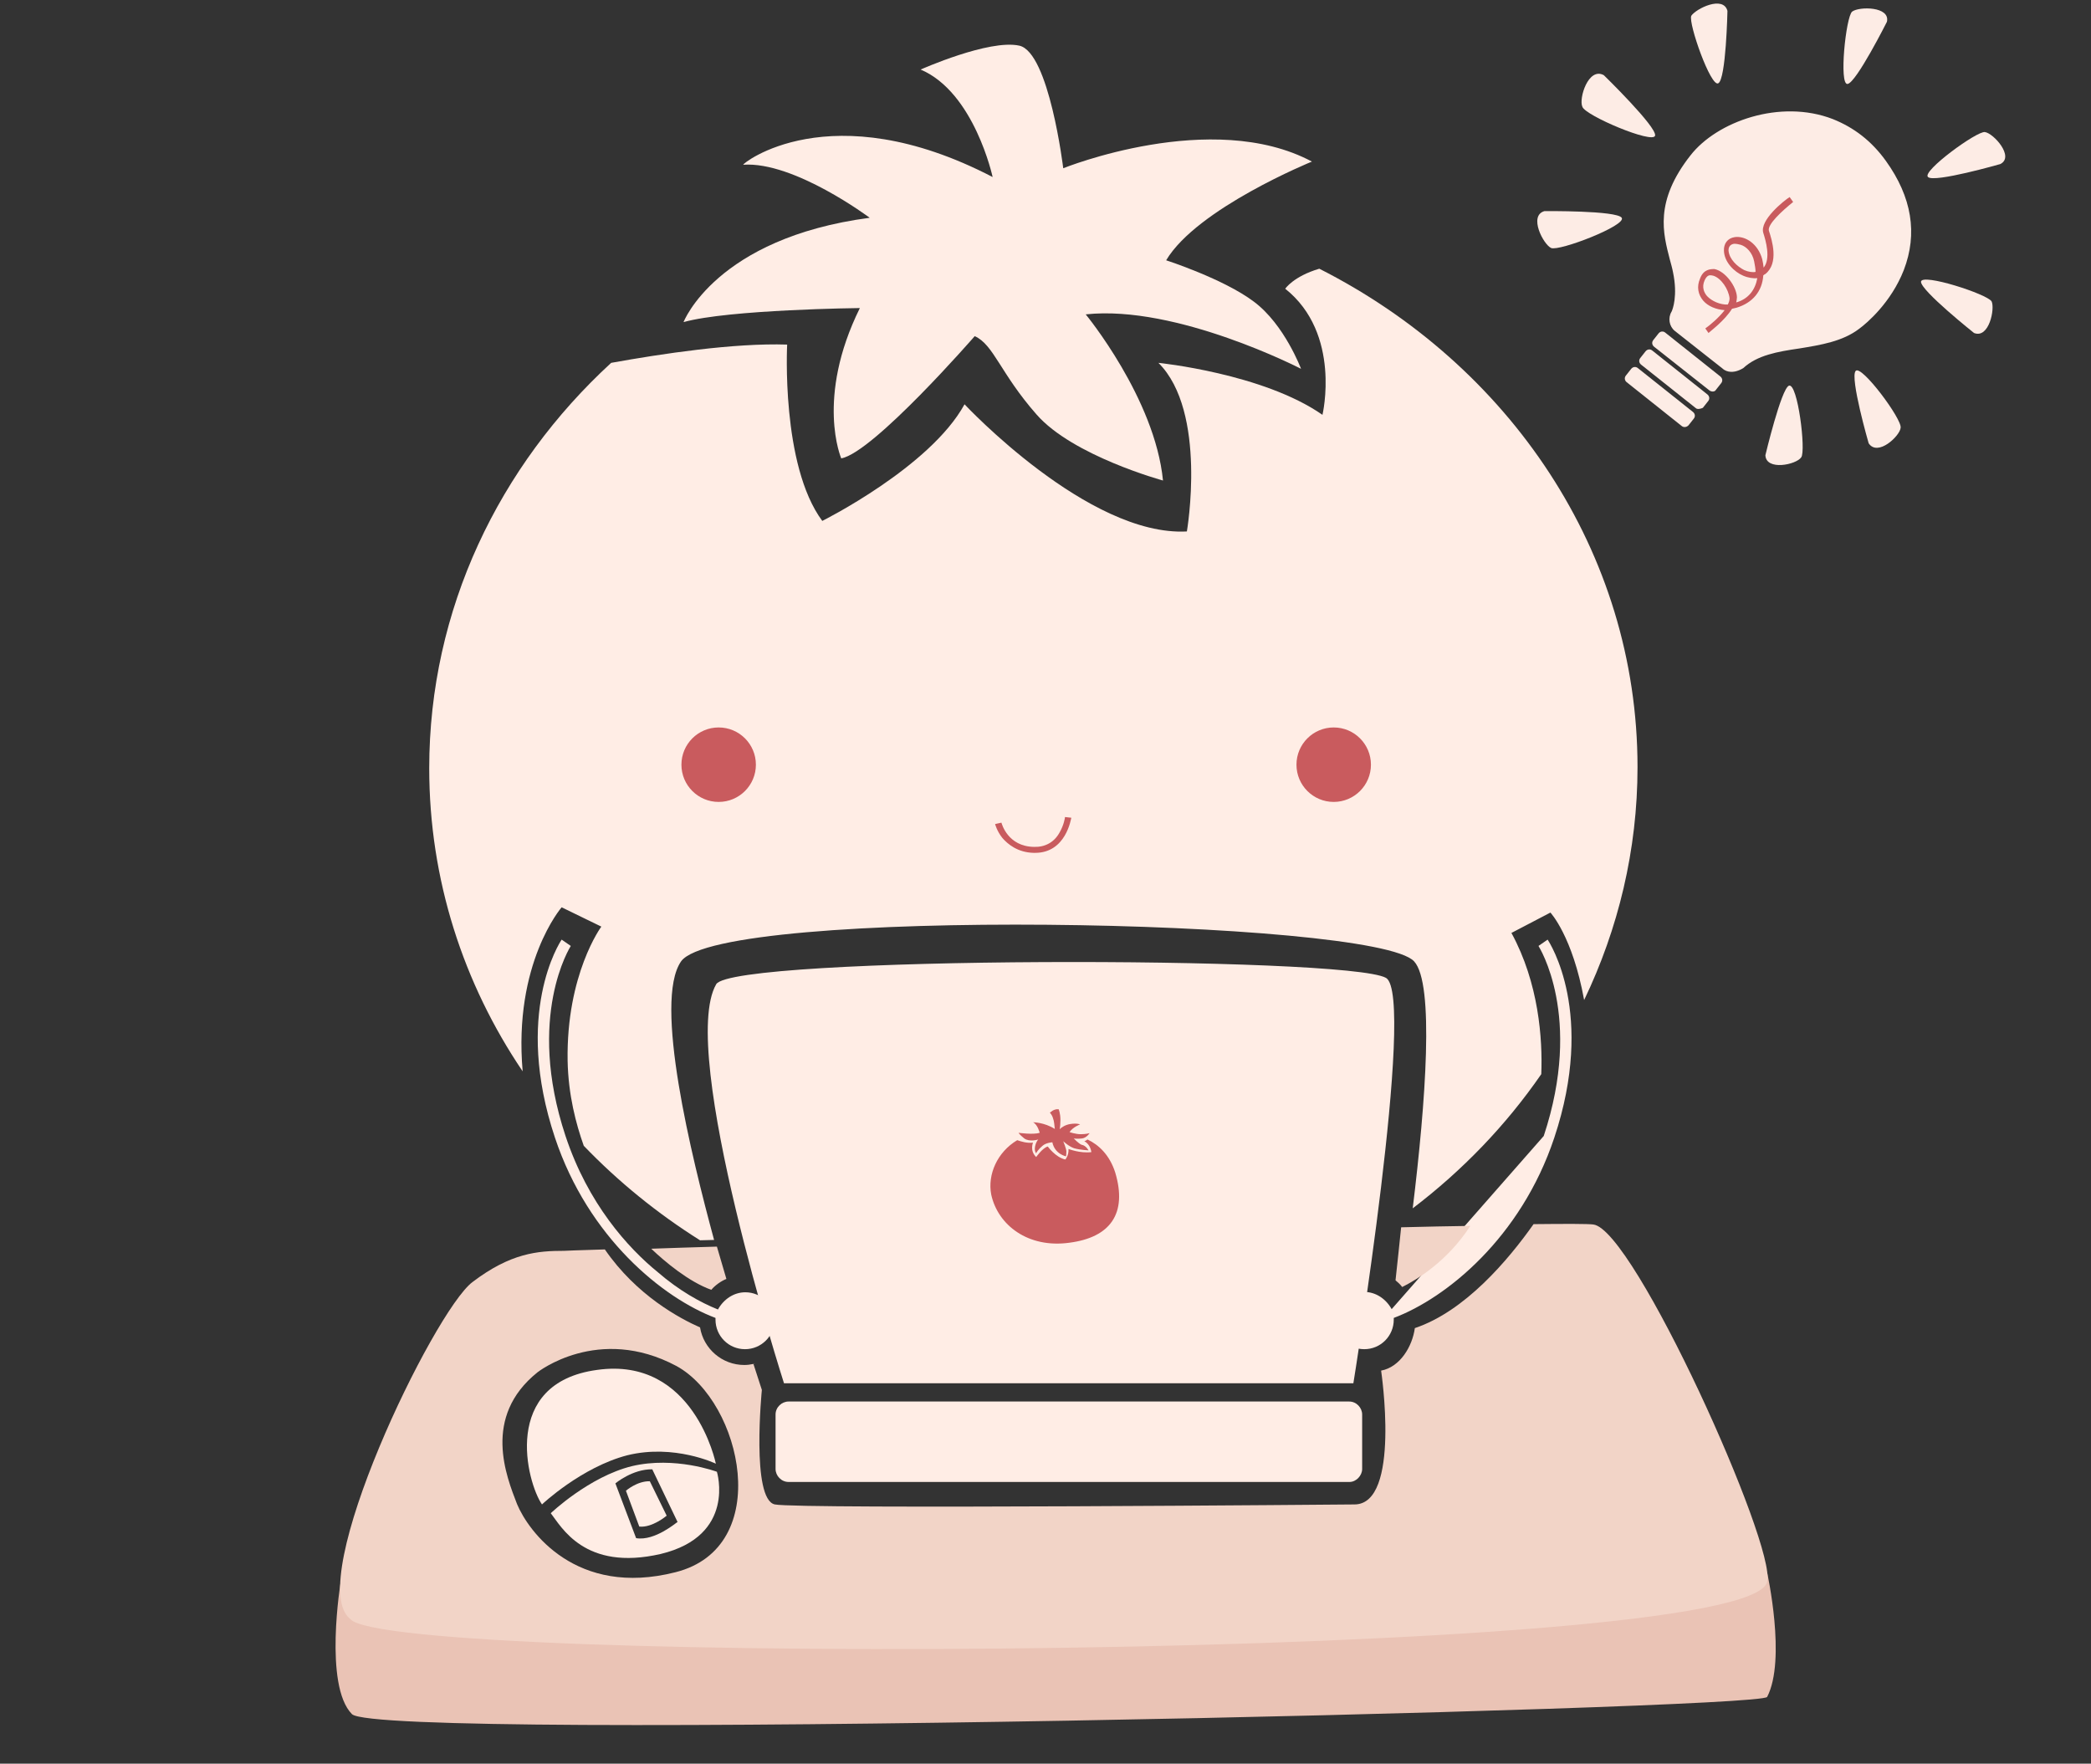 <?xml version="1.0" encoding="utf-8"?>
<!-- Generator: Adobe Illustrator 22.0.0, SVG Export Plug-In . SVG Version: 6.00 Build 0)  -->
<svg version="1.1" id="Layer_1" xmlns="http://www.w3.org/2000/svg" xmlns:xlink="http://www.w3.org/1999/xlink" x="0px" y="0px"
	 viewBox="0 0 595.3 502.1" style="enable-background:new 0 0 595.3 502.1;" xml:space="preserve">
<rect x="0" y="0" width="595.3" height="502.1" fill="#333333" stroke="none"/>
<style type="text/css">
	.st0{fill:#EAC3B5;}
	.st1{fill:#F2D4C7;}
	.st2{fill:#FFEDE5;}
	.st3{fill:#C95B5E;}
	.st4{fill:#FDECE5;}
</style>
<g>
	<g>
		<g>
			<path class="st0" d="M97,450.3c0,0-4.9,29.5,3.2,37.7c7.9,7.9,400.9-1.3,402.9-4.9c5.5-10.6,0-35.4,0-35.4l-383.3,2.7L97,450.3
				L97,450.3z"/>
			<g>
				<path class="st1" d="M254.4,353.3C254.6,353.3,254.6,353.3,254.4,353.3C254.6,353.3,254.6,353.3,254.4,353.3z"/>
				<path class="st1" d="M249.2,353.5c1.8-0.1,3.4-0.1,5.2-0.2C252.7,353.3,250.9,353.5,249.2,353.5z"/>
				<path class="st1" d="M247.5,353.6c0.6,0,1.3,0,1.9-0.1C248.7,353.5,248.1,353.6,247.5,353.6z"/>
				<path class="st1" d="M273.1,352.7c0.2,0,0.5,0,0.7,0C273.6,352.7,273.3,352.7,273.1,352.7z"/>
				<path class="st1" d="M273.8,352.7c2.1-0.1,4-0.1,6.2-0.2C277.7,352.6,275.6,352.6,273.8,352.7z"/>
				<path class="st1" d="M242.5,353.7c1.8-0.1,3.2-0.1,4.9-0.2C245.8,353.6,244,353.7,242.5,353.7z"/>
				<path class="st1" d="M254.6,353.3c6-0.2,12.2-0.4,18.5-0.6C266.7,353,260.6,353.2,254.6,353.3z"/>
				<path class="st1" d="M214.5,388.3c0.2-0.1,0.5-0.1,0.6-0.2C214.9,388.2,214.8,388.3,214.5,388.3z"/>
				<path class="st1" d="M279.9,352.6c0.1,0,0.3,0,0.4,0C280.1,352.6,280,352.6,279.9,352.6z"/>
				<path class="st1" d="M214.4,388.3L214.4,388.3L214.4,388.3C214.5,388.3,214.4,388.3,214.4,388.3z"/>
				<path class="st1" d="M214.2,354.5c6.5-0.2,13.7-0.4,21-0.6C227.9,354.2,220.7,354.4,214.2,354.5z"/>
				<path class="st1" d="M235.2,354c0.9,0,1.9-0.1,2.8-0.1C237,353.8,236.2,353.8,235.2,354z"/>
				<path class="st1" d="M237.8,353.8c1,0,2.2-0.1,3.3-0.1C240.1,353.8,239.1,353.8,237.8,353.8z"/>
				<path class="st1" d="M241.2,353.8c0.4,0,0.9,0,1.1,0C242.1,353.7,241.6,353.8,241.2,353.8z"/>
				<path class="st1" d="M385.6,428.3c0,0-158.2,1.4-165,0c-6.8-1.4-3.7-32.6-3.7-32.6l-2.4-7.4c-0.9,0.2-1.8,0.3-2.6,0.3
					c-6.3,0-11.6-4.6-12.6-10.7c-5.7-2.5-18.1-9.1-27.1-22.2c-7.4,0.2-11.6,0.4-11.6,0.4c-7.5,0-15.2,0.6-26.1,8.9
					c-11,8.3-48.2,85.3-34.8,95.9c10.7,13.4,398.8,12,403.4-10.6c2.7-10.2-37.9-100.4-49.5-101.7c-1.5-0.2-7.7-0.2-17-0.1
					c-7.2,10.2-19.5,24.8-33.8,29.6c-0.7,5.2-4.2,11.1-9.6,12.1C393.2,390.3,398.9,428.3,385.6,428.3z M192.3,447.6
					c-28.3,7.2-41.9-11.7-45.1-19.4c-3-7.8-10-24.8,5.8-37.5c0,0,17.3-13.7,39.6-1.8C211.2,399.1,220.5,440.5,192.3,447.6z"/>
				<path class="st1" d="M387.8,349.6c0.1,0,0.1,0,0.2,0C388,349.6,388,349.6,387.8,349.6z"/>
				<path class="st1" d="M312.8,351.6c0.1,0,0.1,0,0.2,0H312.8z"/>
				<path class="st1" d="M313,351.6c4.3-0.1,8.6-0.2,12.8-0.4C321.6,351.4,317.4,351.5,313,351.6z"/>
				<path class="st1" d="M325.8,351.2c0.1,0,0.3,0,0.4,0C326.1,351.2,325.9,351.2,325.8,351.2z"/>
				<path class="st1" d="M280.3,352.6c10.7-0.3,21.6-0.6,32.6-0.9C301.9,352,291.1,352.3,280.3,352.6z"/>
				<path class="st1" d="M358.3,350.4c10.3-0.3,20.4-0.6,29.6-0.9C378.5,349.9,368.6,350.1,358.3,350.4z"/>
				<path class="st1" d="M358.1,350.4C358.1,350.4,358.3,350.4,358.1,350.4C358.3,350.4,358.1,350.4,358.1,350.4z"/>
				<path class="st1" d="M326.2,351.2c10.8-0.3,21.6-0.6,31.9-0.9C347.8,350.7,337.1,350.9,326.2,351.2z"/>
			</g>
			<g>
				<path class="st2" d="M375.6,76.5c-7.4,2.2-9.7,5.7-9.7,5.7c16.1,12.8,10.6,35.9,10.6,35.9c-16.9-11.8-46.7-14.8-46.7-14.8
					c14,13.9,8.1,48,8.1,48c-28.1,1.5-63.3-36.2-63.3-36.2c-9.8,17.9-40.5,33.2-40.5,33.2c-11.8-15.9-10-50.2-10-50.2
					c-15.1-0.5-35.7,2.6-50.1,5.2c-31.9,29.3-51.8,70.2-51.8,115.4c0,31.7,9.7,61.3,26.6,86.3c-2.7-30.8,11.1-46.7,11.1-46.7
					l11.3,5.5c0,0-10,13.5-9.6,38.2c0.2,9.8,2.4,18,4.6,24.2c9.8,10.2,21,19.3,33.1,26.9l4-0.1c-6.5-24-17.3-67.9-9.4-79.3
					c11.1-15.6,197.6-12.2,208.7,0c5.8,6.3,3.3,40-0.4,70.3c14.2-10.8,26.6-23.7,36.6-38.2c0.4-10-0.7-25.9-8.5-40.2l11.1-5.8
					c0,0,6.3,6.7,9.6,24.9c9.7-20.2,15.2-42.7,15.2-66.3C466.2,157,429.5,103.8,375.6,76.5z"/>
				<path class="st2" d="M282.6,50.4c0,0-5.2-24.1-20.5-30.6c0,0,19.5-8.7,28.1-6.8c8.5,1.9,12.5,34.9,12.5,34.9S345,30.8,373.5,46
					c0,0-32.7,13.3-41.5,28.1c0,0,16.4,5.3,25,11.8c8.7,6.5,13.4,19.1,13.4,19.1S335,86.7,309.1,89.5c0,0,19.7,23.9,22,47.3
					c0,0-25.7-7-36-18.8c-10.3-11.7-12.2-19.9-17.6-22.3c0,0-28.8,33.1-38,34.8c0,0-7.4-17.1,5.3-42.8c0,0-37.3,0.4-50.2,4
					c0,0,9.2-23.9,53-29.7c0,0-21.5-16.1-36-15.1C211,46.8,236.2,26.3,282.6,50.4z"/>
				<circle class="st3" cx="379.7" cy="217.7" r="10.6"/>
				<circle class="st3" cx="204.6" cy="217.7" r="10.6"/>
				<g>
					<path class="st3" d="M294.7,242.8c-0.1,0-0.2,0-0.4,0c-4.6-0.1-7.4-2.5-8.9-4.2c-1.6-2-2.1-4-2.1-4l1.8-0.4
						c0.1,0.3,1.8,6.8,9.3,6.9c3.1,0.1,5.7-1.3,7.2-4c1.3-2.2,1.6-4.3,1.6-4.5l1.8,0.2C304.9,233.1,303.5,242.8,294.7,242.8z"/>
				</g>
				<path class="st2" d="M212.2,367.9c-3.3,0-6.2,2-7.8,4.9c-5-2-11.1-5.4-17.1-10.6c-8.5-6.9-19.9-19.5-26.3-38.8
					c-11.3-34.1,1.4-53.9,1.5-54.1l-2.6-1.8c-0.6,0.9-13.7,21-1.9,56.4c9.5,28.5,30.8,45.7,45.7,51.3c0,0.2,0,0.4,0,0.5
					c0,4.6,3.7,8.4,8.4,8.4c4.6,0,8.4-3.7,8.4-8.4C220.6,371.7,216.8,367.9,212.2,367.9z"/>
				<path class="st2" d="M439.5,323.4c11.3-34.1-1.4-53.9-1.5-54.1l2.6-1.8c0.6,0.9,13.7,21,1.9,56.4c-9.5,28.5-30.8,45.7-45.7,51.3
					c0,0.2,0,0.4,0,0.5c0,4.6-3.7,8.4-8.4,8.4s-8.4-3.7-8.4-8.4c-0.1-4.1,3.8-7.9,8.4-7.9c3.3,0,6.2,2,7.8,4.9"/>
			</g>
			<g>
				<path class="st2" d="M384.2,421.9H224.5c-2.1,0-3.7-1.8-3.7-3.7v-15.5c0-2.1,1.8-3.7,3.7-3.7h159.6c2.1,0,3.7,1.8,3.7,3.7v15.5
					C387.8,420.1,386.1,421.9,384.2,421.9z"/>
				<path class="st2" d="M385.3,393.8H223.2c0,0-30.3-94.6-19.3-113.6c4.7-8.1,179.6-8.1,190.7-1.8
					C403.2,283.5,385.3,393.8,385.3,393.8z"/>
				<g>
					<path class="st3" d="M307.9,325.9c-0.9-0.4-2.2-1.8-2.2-1.8s0.9,0.2,2.4,0c1.3-0.2,2.1-1.5,2.1-1.5s-1,0.3-2.5,0.3
						s-3.2-0.6-3.2-0.6c0.9-1.4,3-2.2,3-2.2s-0.9-0.4-2.8-0.1c-1.3,0.2-2.5,0.9-3,1.5c0.1-0.6,0.2-1.6,0.2-2.6c0-2-0.5-3.1-0.5-3.1
						c-1.4-0.2-2.5,1-2.5,1s0.6,0.5,0.9,1.6c0.3,0.7,0.4,2.1,0.5,3c-3-1.9-6.2-1.9-6.2-1.9c1.3,0.6,1.9,3,1.9,3c-1.9,0.6-6,0-6,0
						s0.1,0.4,1.6,1.6c1.5,1.1,4,0.3,4,0.3s-0.6,0.5-0.9,1.9s0.3,2.1,0.3,2c0-0.1,0.6-1.1,1.8-2.1c1-0.9,2.8-1,2.8-1
						c0.7,3.4,3.9,4,3.9,4s0.1-0.7,0.1-1.4c0-0.7-0.9-2.9-0.9-2.9s1.6,1.5,3.1,2c1.8,0.5,4.1,0.6,4.1,0.6S309.2,326.1,307.9,325.9z"
						/>
					<path class="st3" d="M317.5,333.8c-1.6-5-4.7-7.9-7.9-9.4c-0.5,0.4-0.9,0.5-0.9,0.5c1.8,0.9,2,3.1,2,3.1
						c-3.2,0.4-6.5-0.9-6.5-0.9c0.1,1.9-0.9,3-0.9,3c-2.8-0.6-5-3.7-5-3.7c-1.5,0.4-3.3,3-3.3,3c-1.9-1.8-0.9-4.1-0.9-4.1
						c-1.8,0.2-3.3-0.3-4.5-0.7c-5.7,3.4-8.5,9.8-7.4,15.5c1.9,8.7,10.5,15.3,22.2,13.7C316.1,352.3,321,345.5,317.5,333.8z"/>
				</g>
			</g>
			<path class="st2" d="M204.1,419c0,0-12-4.5-24.2-1.6c-12.2,3-23.1,13.4-23.1,13.4c3,3.8,9.6,16.6,31.3,11.6
				C209.7,437.2,204.1,419,204.1,419z M181.1,437.9l-5.9-15.6c0,0,4.9-4.1,10.5-4l7.2,15C192.7,433.3,186.5,438.8,181.1,437.9z"/>
			<path class="st2" d="M154.3,428.3c0,0,11.2-10.6,24.3-14c13.4-3.3,25.2,2.4,25.2,2.4s-6.2-30.6-33.8-26.7
				C142.5,393.7,150,422.1,154.3,428.3z"/>
			<path class="st2" d="M178.2,424.4c0,0,3.2-2.8,6.8-2.7l4.8,9.8c0,0-4.1,3.5-7.8,3.1L178.2,424.4z"/>
		</g>
		<path class="st1" d="M398.9,349.4c-0.4,4.1-1,9.4-1.6,15.1l0,0c0.7,0.6,1.3,1.1,1.9,1.9c4-2,12.8-7.2,19.4-17.4
			C412.7,349.1,405.9,349.2,398.9,349.4L398.9,349.4z"/>
		<path class="st1" d="M204.1,354.9c-6.8,0.2-13.3,0.4-18.7,0.6c4,3.8,10.7,9.4,17.1,11.7c1.1-1.3,2.8-2.5,4.3-3.1l0,0L204.1,354.9z
			"/>
	</g>
</g>
<g>
	<g>
		<path class="st4" d="M476.6,91.8l15.7,12.6c0,0,9.6-5.4,14.2-5.7c4.5-0.3,19.9-3.6,26-9.6c6.2-6,10.6-19.9,9-29
			s-10.9-27.5-33.9-27.5c-23,0-32.5,23.7-32.5,27.5c0,3.9,2.8,18.7,3.4,21.1C479.3,83.7,476.6,91.8,476.6,91.8z"/>
		<path class="st4" d="M486.6,111.1l-15.7-12.4c-0.6-0.5-0.7-1.3-0.2-1.9l1.5-1.9c0.5-0.6,1.3-0.7,1.9-0.2l15.7,12.5
			c0.6,0.5,0.7,1.3,0.2,1.9l-1.5,1.9C488.2,111.6,487.2,111.6,486.6,111.1z"/>
		<g>
			<path class="st4" d="M491.5,105.6c-0.4-0.2-0.7-0.3-1-0.6l-13.7-10.8c-1.6-1.3-2-3.7-0.9-5.5c0.3-0.6,1.8-4.5,0.4-11.2
				c-0.2-1.1-0.6-2.5-0.9-3.6c-1.9-7.4-4.5-16.5,5.9-29.7c7.5-9.6,25.5-16.1,40.5-10.3c6,2.4,11,6.2,15.1,11.9
				c7.4,10.3,9.1,20.7,5.1,31.1c-3.6,9.2-10.5,15.1-12.7,16.7c-4.7,3.6-10.9,4.6-17,5.6c-6.2,0.9-12,1.9-16,5.6
				C494.8,105.7,493.1,106.2,491.5,105.6z M520.4,36.6c-13.7-5.2-30.3,0.6-37,9.4c-9.4,12.1-7.2,20.1-5.4,27.1
				c0.3,1.3,0.7,2.6,0.9,3.7c1.8,8.5-0.6,13.2-0.7,13.3l-0.1,0.2c-0.3,0.5-0.3,1,0.2,1.4l13.7,10.8c0.5,0.3,1,0.3,1.4-0.2l0.1-0.2
				c4.6-4.4,11.2-5.4,17.6-6.3c5.6-0.9,11.6-1.9,15.6-5c2.6-1.9,24.1-19.6,7-43.7C530.6,42.3,525.9,38.8,520.4,36.6z"/>
		</g>
		<path class="st4" d="M482.8,116.2l-15.6-12.4c-0.6-0.5-0.7-1.3-0.2-1.9l1.5-1.9c0.5-0.6,1.3-0.7,1.9-0.2l15.7,12.5
			c0.6,0.5,0.7,1.3,0.2,1.9l-1.5,1.9C484.2,116.4,483.2,116.6,482.8,116.2z"/>
		<path class="st4" d="M478.8,121.3l-15.7-12.5c-0.6-0.5-0.7-1.3-0.2-1.9l1.5-1.9c0.5-0.6,1.3-0.7,1.9-0.2l15.7,12.5
			c0.6,0.5,0.7,1.3,0.2,1.9l-1.5,1.9C480.1,121.7,479.3,121.7,478.8,121.3z"/>
		<g>
			<path class="st3" d="M486.4,94.8l-0.9-1.3c1.3-0.9,3.9-3.1,5.5-5.2c-2.5-0.2-4.7-1.1-6.1-2.7c-1.5-1.8-1.9-4-0.9-6.3
				c1-2.7,3-2.7,4.1-2.7c3.1,0.6,6.3,5,6.4,8c0,0.5-0.1,0.9-0.2,1.5c3.5-1,5.4-3.6,6-6.9c-1.1,0.1-2.6-0.1-4-0.7
				c-2.6-1.1-5.4-3.9-5.5-7.1c-0.1-2,1-3.6,3.1-3.9c3-0.4,6.6,1.9,7.8,6.3c0.2,0.9,0.3,1.5,0.4,2.4c2.1-2.6,0.6-7.7-0.1-9.9
				c-1.1-3.6,5.9-9.2,7.5-10.2l1,1.4c-3.1,2.5-7.4,6.4-6.9,8.2c0.9,2.7,2.9,9.2-1,12.3c-0.2,0.1-0.4,0.2-0.6,0.4
				c-0.3,4.5-3,7.8-7.6,9.2c-0.4,0.1-0.9,0.2-1.3,0.3C491,91.3,486.9,94.3,486.4,94.8z M487.8,78.5c-0.2,0-0.3-0.1-0.5-0.1
				c-0.6-0.1-1.3-0.1-2,1.4c-0.9,2-0.1,3.6,0.7,4.5c1.3,1.4,3.7,2.5,5.9,2.4c0.3-0.6,0.5-1.1,0.5-1.8
				C492.1,82.3,490,79.2,487.8,78.5z M495.6,69.7c-0.7-0.2-1.3-0.3-1.9-0.3c-0.7,0.1-1.6,0.5-1.6,1.9c0.2,2.5,2.5,4.6,4.5,5.6
				c1.1,0.5,2.5,0.7,3.2,0.5c0-0.9-0.2-1.9-0.4-3C498.9,71.9,497.2,70.2,495.6,69.7z"/>
		</g>
	</g>
</g>
<g>
	<path class="st4" d="M439.7,60.1c0,0,20.6-0.2,22,1.9c1.4,2.2-17.8,9.6-20.1,8.6C439.4,69.6,435.1,61.4,439.7,60.1z"/>
	<path class="st4" d="M456.6,21.4c0,0,15.1,14.7,14.6,17.2s-19.9-5.7-20.7-8.2C449.4,28.1,452.2,19,456.6,21.4z"/>
	<path class="st4" d="M491.8,3.1c0,0-0.4,19.4-2.6,20.6c-2.1,1.3-8.6-17.1-7.7-19.2C482.8,2.5,490.6-1.4,491.8,3.1z"/>
	<path class="st4" d="M569.5,46.7c0,0-18.8,5.4-20.6,3.7c-1.9-1.6,14-13.2,16.2-12.8C567.5,37.9,573.6,44.6,569.5,46.7z"/>
	<path class="st4" d="M562,94.8c0,0-15.2-12.1-15.1-14.6c0.2-2.5,18.8,3.5,20.1,5.6C568,87.8,566.3,96.5,562,94.8z"/>
	<path class="st4" d="M532,126.2c0,0-5.4-18.7-3.7-20.6c1.6-1.9,13.3,13.8,12.8,16.2C540.9,124.1,534.6,130.1,532,126.2z"/>
	<path class="st4" d="M502.6,129.6c0,0,4.5-18.9,6.7-19.8c2.5-0.9,4.9,18.6,3.5,20.4C511.4,132.3,502.8,134.1,502.6,129.6z"/>
	<path class="st4" d="M537.2,6.2c0,0-8.7,17.3-11.2,17.7s-0.5-19.1,1.3-20.6C529.3,1.8,538.2,1.8,537.2,6.2z"/>
</g>
</svg>
